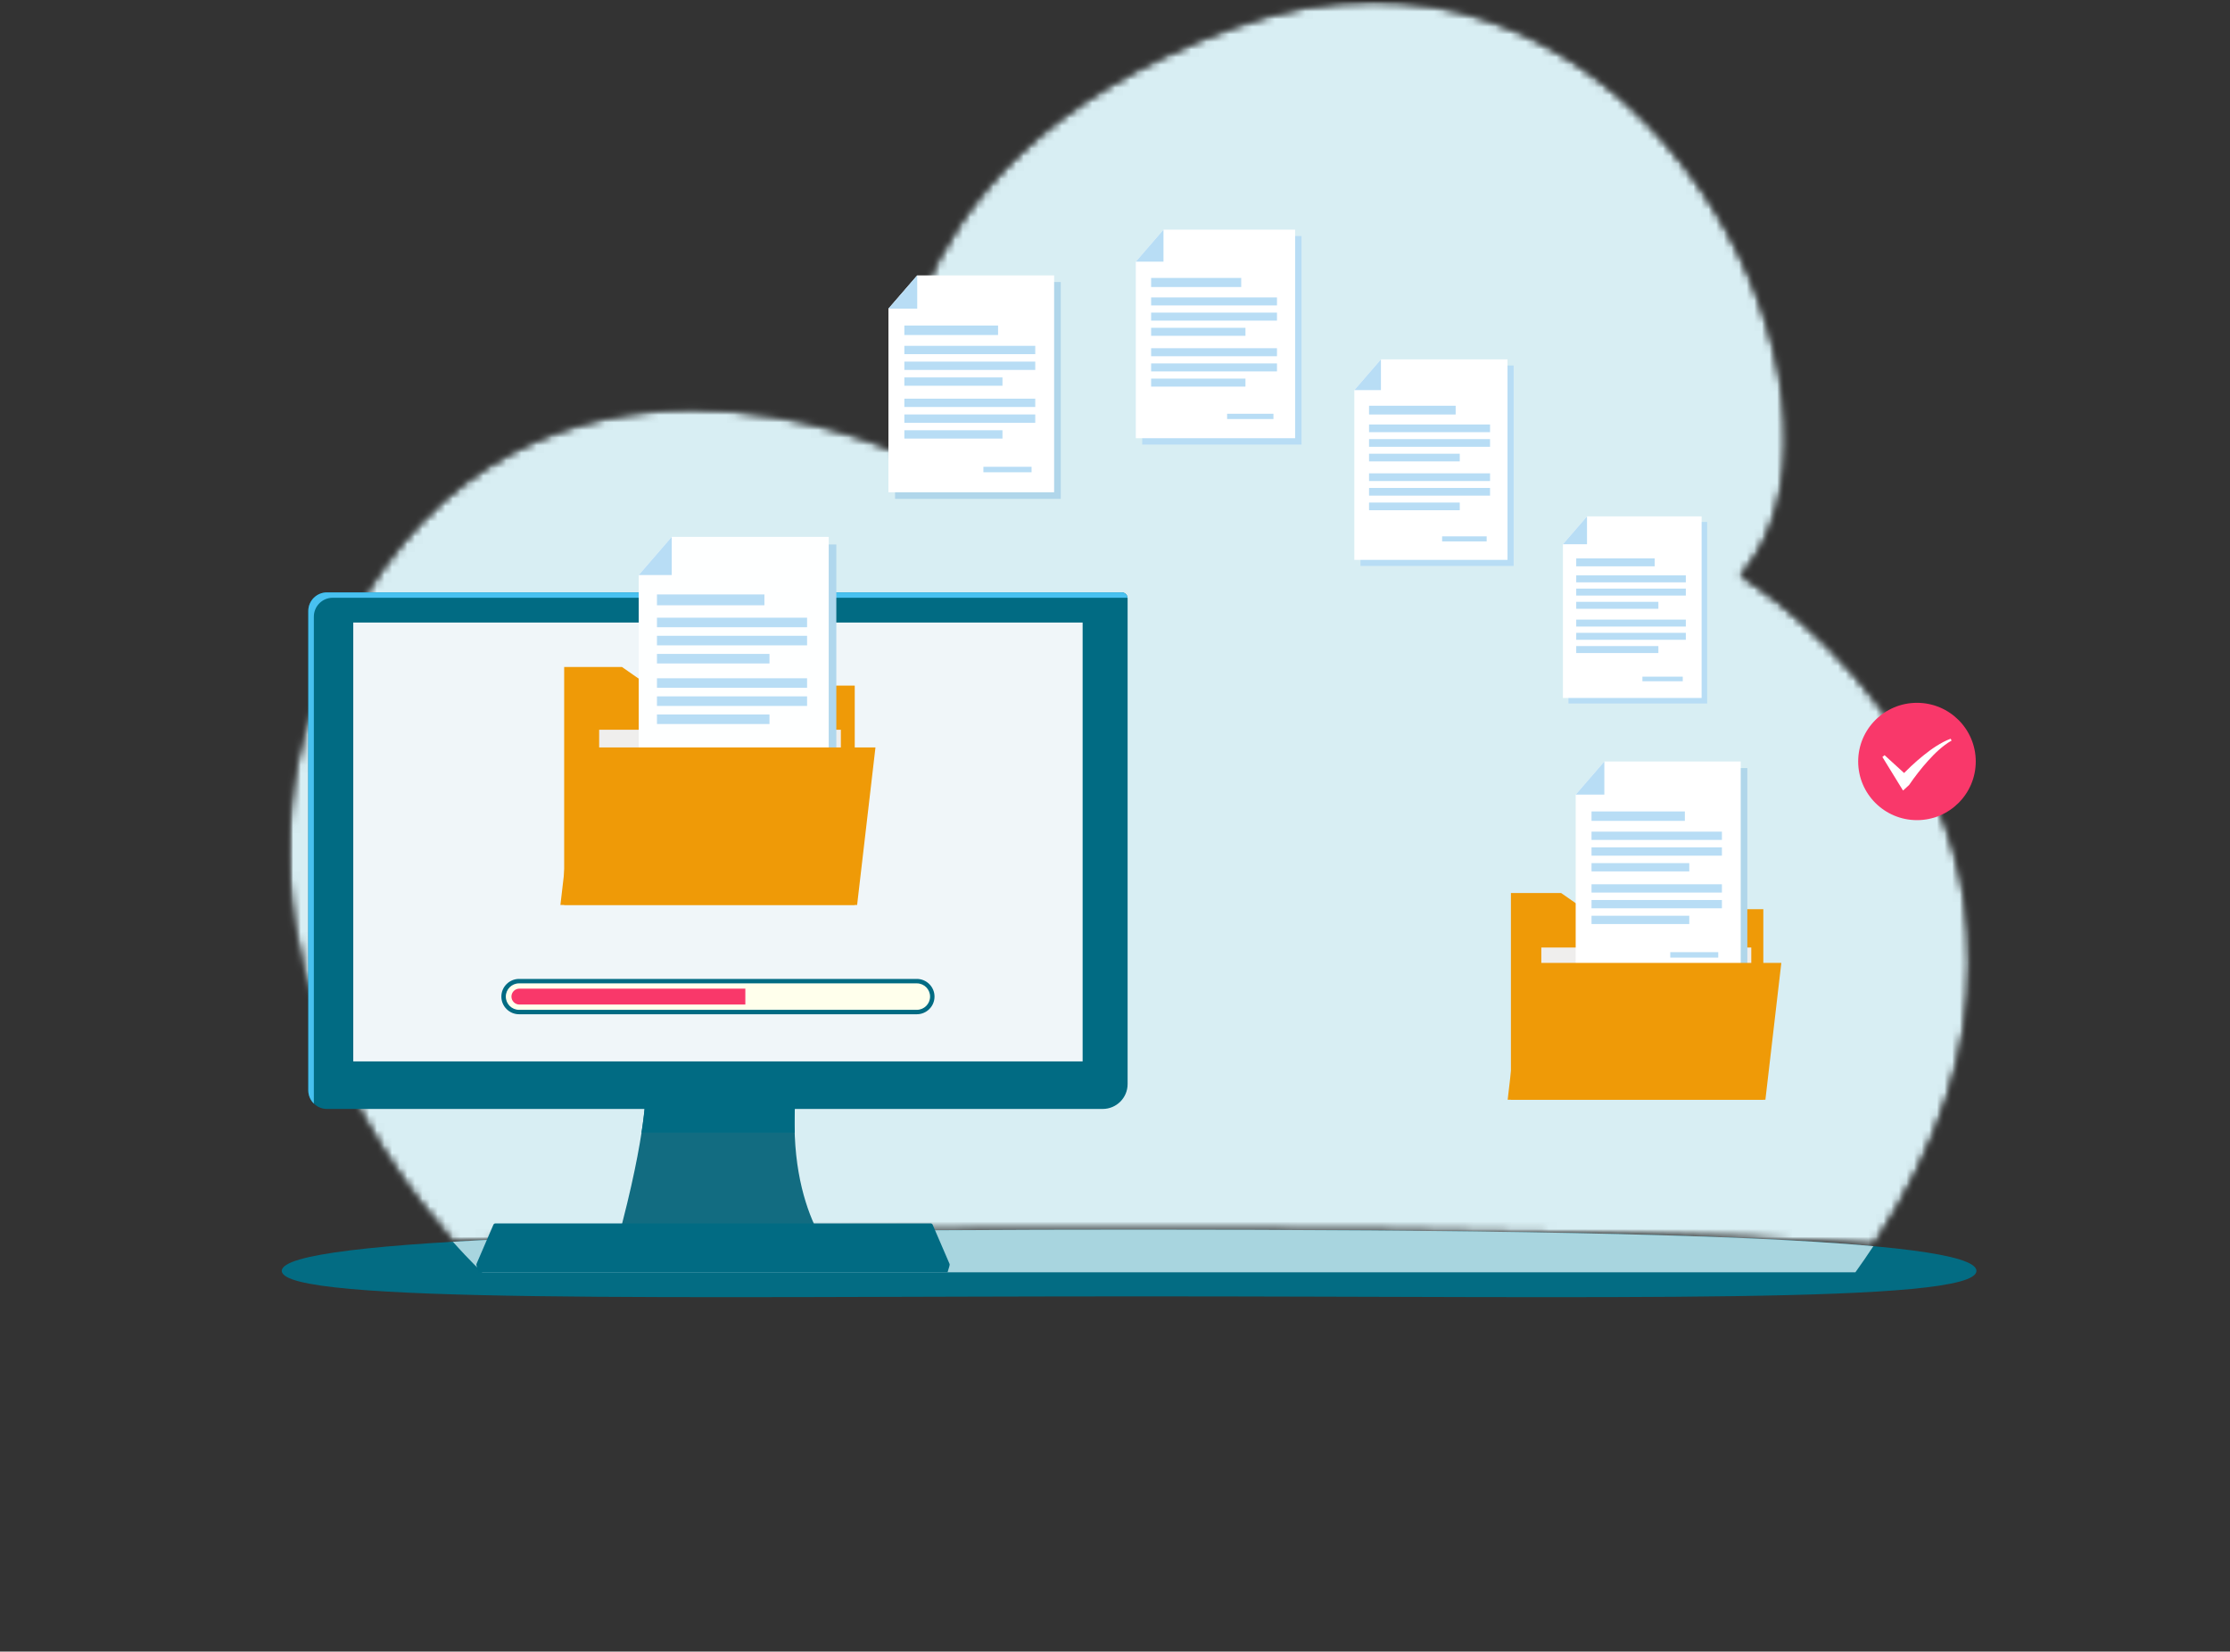 <svg width="293" height="217" viewBox="0 0 293 217" fill="none" xmlns="http://www.w3.org/2000/svg">
<rect x="0" y="0" width="293" height="217" fill="#333333" stroke="none"/>
<g clip-path="url(#clip0_32_4274)">
<path d="M259.683 166.977C259.683 171.366 211.485 170.329 150 170.329C88.514 170.329 37.023 171.366 37.023 166.977C37.023 162.589 88.514 161.569 150 161.569C211.485 161.569 259.683 162.589 259.683 166.977Z" fill="#036C83"/>
<mask id="mask0_32_4274" style="mask-type:luminance" maskUnits="userSpaceOnUse" x="37" y="0" width="222" height="164">
<path d="M37.826 0.102H258.878V163.747H37.826V0.102Z" fill="white"/>
</mask>
<g mask="url(#mask0_32_4274)">
<mask id="mask1_32_4274" style="mask-type:luminance" maskUnits="userSpaceOnUse" x="37" y="0" width="222" height="164">
<path d="M246.144 163.735C227.634 162.044 191.903 161.571 149.999 161.571C113.357 161.571 80.267 161.934 59.507 163.155C49.676 152.112 25.78 119.63 45.434 82.586C57.671 59.523 75.93 53.8 91.032 53.8C105.905 53.8 117.717 59.345 117.717 59.345C117.717 59.345 112.542 21.911 161.943 3.623C168.402 1.233 174.588 0.158 180.419 0.158C222.353 0.158 246.371 55.635 228.743 75.619C228.743 75.619 282.6 108.551 246.144 163.735Z" fill="white"/>
</mask>
<g mask="url(#mask1_32_4274)">
<mask id="mask2_32_4274" style="mask-type:luminance" maskUnits="userSpaceOnUse" x="37" y="0" width="222" height="164">
<path d="M246.144 163.737C227.634 162.046 191.903 161.573 149.999 161.573C113.357 161.573 80.267 161.936 59.507 163.157C49.676 152.114 25.78 119.632 45.434 82.588C57.671 59.525 75.93 53.802 91.032 53.802C105.905 53.802 117.717 59.347 117.717 59.347C117.717 59.347 112.542 21.913 161.943 3.625C168.402 1.235 174.588 0.16 180.419 0.16C222.353 0.16 246.371 55.637 228.743 75.621C228.743 75.621 282.6 108.553 246.144 163.737Z" fill="white"/>
</mask>
<g mask="url(#mask2_32_4274)">
<path d="M281.999 0.16H25.779V163.737H281.999V0.16Z" fill="#D8EEF3"/>
</g>
</g>
</g>
<path d="M243.779 167.168H63.36C63.36 167.168 61.824 165.755 59.507 163.154C80.267 161.932 113.357 161.569 150 161.569C191.903 161.569 227.634 162.042 246.144 163.733C245.394 164.869 244.604 166.016 243.779 167.168Z" fill="#A8D5DF"/>
<path d="M142.246 136.997H46.416V86.931C46.416 84.094 48.721 81.795 51.563 81.795H137.098C139.941 81.795 142.246 84.094 142.246 86.931V136.997Z" fill="#F4A7CB"/>
<path d="M84.817 143.69C84.817 143.69 84.909 150.027 80.262 166.155H110.465C110.465 166.155 103.255 159.819 104.546 143.69H84.817Z" fill="#126C81"/>
<path d="M104.416 148.818C104.366 147.23 104.398 145.527 104.545 143.69H84.816C84.816 143.69 84.838 145.259 84.289 148.818H104.416Z" fill="#016B83"/>
<path d="M64.828 160.913L62.616 166.043C62.536 166.227 62.672 166.432 62.872 167.168H124.498C124.698 166.432 124.833 166.227 124.754 166.043L122.541 160.913C122.498 160.812 122.396 160.745 122.285 160.745H65.084C64.973 160.745 64.872 160.812 64.828 160.913Z" fill="#016B83"/>
<path d="M144.882 145.703H42.961C41.605 145.703 40.506 144.606 40.506 143.254V80.282C40.506 78.93 41.605 77.833 42.961 77.833H147.386C147.811 77.833 148.156 78.177 148.156 78.601V142.436C148.156 144.241 146.69 145.703 144.882 145.703Z" fill="#016B83"/>
<path d="M41.237 144.925V81.025C41.237 79.652 42.347 78.539 43.714 78.539H148.15C148.117 78.144 147.789 77.833 147.386 77.833H42.961C41.605 77.833 40.506 78.93 40.506 80.282V143.254C40.506 143.938 40.788 144.556 41.241 145C41.24 144.974 41.237 144.95 41.237 144.925Z" fill="#48C1F0"/>
<path d="M142.246 139.455H46.416V81.795H142.246V139.455Z" fill="#F0F6F9"/>
<path d="M96.904 142.395C96.904 143.267 96.214 143.974 95.363 143.974C94.512 143.974 93.822 143.267 93.822 142.395C93.822 141.523 94.512 140.816 95.363 140.816C96.214 140.816 96.904 141.523 96.904 142.395Z" fill="#016B83"/>
<path d="M112.304 118.899H74.126V87.631H81.716L85.228 90.081H112.304V118.899Z" fill="#EF9A07"/>
<path d="M110.482 99.738H78.724V95.88H110.482V99.738Z" fill="#EFEEED"/>
<path d="M89.259 71.539L87.249 73.863L84.922 76.552V104.215H109.885V71.539H89.259Z" fill="#B0D7ED"/>
<path d="M88.259 70.539L83.922 75.552V103.215H108.885V70.539H88.259Z" fill="#FEFFFF"/>
<path d="M105.486 100.211H98.228V99.386H105.486V100.211Z" fill="#ACBBE0"/>
<path d="M101.102 85.917H86.319V87.171H101.102V85.917Z" fill="#B8DDF5"/>
<path d="M106.042 83.538H86.319V84.792H106.042V83.538Z" fill="#B8DDF5"/>
<path d="M106.042 81.157H86.319V82.411H106.042V81.157Z" fill="#B8DDF5"/>
<path d="M101.102 93.875H86.319V95.129H101.102V93.875Z" fill="#B8DDF5"/>
<path d="M106.042 91.496H86.319V92.751H106.042V91.496Z" fill="#B8DDF5"/>
<path d="M106.042 89.116H86.319V90.37H106.042V89.116Z" fill="#B8DDF5"/>
<path d="M100.437 79.526H86.319V78.101H100.437V79.526Z" fill="#B8DDF5"/>
<path d="M83.922 75.552H88.259V70.539L83.922 75.552Z" fill="#B8DDF5"/>
<path d="M112.617 118.902H73.633L76.043 98.206H115.027L112.617 118.902Z" fill="#EF9A07"/>
<path d="M120.46 128.619H68.2C66.918 128.619 65.874 129.661 65.874 130.941C65.874 132.22 66.918 133.262 68.2 133.262H120.46C121.743 133.262 122.786 132.22 122.786 130.941C122.786 129.661 121.743 128.619 120.46 128.619Z" fill="#016B83"/>
<path d="M120.46 129.202H68.201C67.238 129.202 66.459 129.981 66.459 130.942C66.459 131.9 67.238 132.679 68.201 132.679H120.46C121.422 132.679 122.202 131.9 122.202 130.942C122.202 129.981 121.422 129.202 120.46 129.202Z" fill="#FFFFEC"/>
<path d="M68.246 129.896C67.668 129.896 67.199 130.363 67.199 130.941C67.199 131.517 67.668 131.985 68.246 131.985H97.93V129.896H68.246Z" fill="#F9386A"/>
<path d="M231.684 144.492H198.521V117.332H205.115L208.165 119.458H231.684V144.492Z" fill="#EF9A07"/>
<path d="M230.101 127.847H202.514V124.495H230.101V127.847Z" fill="#EFEEED"/>
<path d="M211.665 100.915L209.919 102.933L207.898 105.269V129.299H229.582V100.915H211.665Z" fill="#B0D6EA"/>
<path d="M210.795 100.05L207.029 104.403V128.433H228.714V100.05H210.795Z" fill="white"/>
<path d="M225.761 125.82H219.457V125.103H225.761V125.82Z" fill="#B8DDF5"/>
<path d="M221.953 113.404H209.111V114.493H221.953V113.404Z" fill="#B8DDF5"/>
<path d="M226.243 111.337H209.111V112.425H226.243V111.337Z" fill="#B8DDF5"/>
<path d="M226.243 109.27H209.111V110.358H226.243V109.27Z" fill="#B8DDF5"/>
<path d="M221.953 120.318H209.111V121.408H221.953V120.318Z" fill="#B8DDF5"/>
<path d="M226.243 118.251H209.111V119.341H226.243V118.251Z" fill="#B8DDF5"/>
<path d="M226.243 116.184H209.111V117.273H226.243V116.184Z" fill="#B8DDF5"/>
<path d="M221.374 107.853H209.111V106.615H221.374V107.853Z" fill="#B8DDF5"/>
<path d="M207.029 104.403H210.795V100.05L207.029 104.403Z" fill="#B8DDF5"/>
<path d="M231.956 144.491H198.093L200.185 126.515H234.049L231.956 144.491Z" fill="#EF9A07"/>
<path d="M121.385 37.05L119.633 39.074L117.604 41.42V65.545H139.373V37.05H121.385Z" fill="#B0D6EA"/>
<path d="M120.514 36.181L116.731 40.552V64.677H138.501V36.181H120.514Z" fill="white"/>
<path d="M135.537 62.052H129.208V61.33H135.537V62.052Z" fill="#B8DDF5"/>
<path d="M131.715 49.59H118.823V50.683H131.715V49.59Z" fill="#B8DDF5"/>
<path d="M136.022 47.512H118.823V48.606H136.022V47.512Z" fill="#B8DDF5"/>
<path d="M136.022 45.438H118.823V46.532H136.022V45.438Z" fill="#B8DDF5"/>
<path d="M131.715 56.531H118.823V57.625H131.715V56.531Z" fill="#B8DDF5"/>
<path d="M136.022 54.455H118.823V55.549H136.022V54.455Z" fill="#B8DDF5"/>
<path d="M136.022 52.38H118.823V53.472H136.022V52.38Z" fill="#B8DDF5"/>
<path d="M131.135 44.017H118.823V42.773H131.135V44.017Z" fill="#B8DDF5"/>
<path d="M116.731 40.551H120.514V36.181L116.731 40.551Z" fill="#B8DDF5"/>
<path d="M153.709 31.013L152.024 32.96L150.073 35.217V58.411H171.005V31.013H153.709Z" fill="#B8DDF5"/>
<path d="M152.87 30.177L149.235 34.38V57.575H170.166V30.177H152.87Z" fill="white"/>
<path d="M167.317 55.056H161.231V54.363H167.317V55.056Z" fill="#B8DDF5"/>
<path d="M163.641 43.07H151.245V44.121H163.641V43.07Z" fill="#B8DDF5"/>
<path d="M167.782 41.073H151.245V42.126H167.782V41.073Z" fill="#B8DDF5"/>
<path d="M167.782 39.077H151.245V40.129H167.782V39.077Z" fill="#B8DDF5"/>
<path d="M163.641 49.744H151.245V50.795H163.641V49.744Z" fill="#B8DDF5"/>
<path d="M167.782 47.748H151.245V48.799H167.782V47.748Z" fill="#B8DDF5"/>
<path d="M167.782 45.751H151.245V46.803H167.782V45.751Z" fill="#B8DDF5"/>
<path d="M163.083 37.711H151.245V36.517H163.083V37.711Z" fill="#B8DDF5"/>
<path d="M149.235 34.38H152.87V30.177L149.235 34.38Z" fill="#B8DDF5"/>
<path d="M182.247 48.018L180.627 49.89L178.751 52.06V74.361H198.877V48.018H182.247Z" fill="#B8DDF5"/>
<path d="M181.441 47.218L177.945 51.258V73.561H198.071V47.218H181.441Z" fill="white"/>
<path d="M195.332 71.135H189.48V70.47H195.332V71.135Z" fill="#B8DDF5"/>
<path d="M191.796 59.613H179.879V60.624H191.796V59.613Z" fill="#B8DDF5"/>
<path d="M195.779 57.692H179.879V58.703H195.779V57.692Z" fill="#B8DDF5"/>
<path d="M195.779 55.773H179.879V56.785H195.779V55.773Z" fill="#B8DDF5"/>
<path d="M191.796 66.028H179.879V67.039H191.796V66.028Z" fill="#B8DDF5"/>
<path d="M195.779 64.111H179.879V65.122H195.779V64.111Z" fill="#B8DDF5"/>
<path d="M195.779 62.192H179.879V63.203H195.779V62.192Z" fill="#B8DDF5"/>
<path d="M191.26 54.46H179.879V53.31H191.26V54.46Z" fill="#B8DDF5"/>
<path d="M177.945 51.258H181.441V47.218L177.945 51.258Z" fill="#B8DDF5"/>
<path d="M209.246 68.576L207.778 70.272L206.08 72.236V92.433H224.305V68.576H209.246Z" fill="#B8DDF5"/>
<path d="M208.517 67.847L205.351 71.507V91.704H223.576V67.847H208.517Z" fill="white"/>
<path d="M221.096 89.508H215.797V88.905H221.096V89.508Z" fill="#B8DDF5"/>
<path d="M217.894 79.073H207.101V79.988H217.894V79.073Z" fill="#B8DDF5"/>
<path d="M221.5 77.334H207.101V78.25H221.5V77.334Z" fill="#B8DDF5"/>
<path d="M221.5 75.597H207.101V76.513H221.5V75.597Z" fill="#B8DDF5"/>
<path d="M217.894 84.885H207.101V85.8H217.894V84.885Z" fill="#B8DDF5"/>
<path d="M221.5 83.147H207.101V84.062H221.5V83.147Z" fill="#B8DDF5"/>
<path d="M221.5 81.408H207.101V82.323H221.5V81.408Z" fill="#B8DDF5"/>
<path d="M217.409 74.409H207.101V73.368H217.409V74.409Z" fill="#B8DDF5"/>
<path d="M205.351 71.507H208.517V67.847L205.351 71.507Z" fill="#B8DDF5"/>
<path d="M251.871 92.342C247.606 92.342 244.147 95.792 244.147 100.049C244.147 104.305 247.606 107.757 251.871 107.757C256.137 107.757 259.595 104.305 259.595 100.049C259.595 95.792 256.137 92.342 251.871 92.342Z" fill="#F9386A"/>
<path d="M256.304 97.06C255.636 97.301 255.013 97.648 254.414 98.025C253.813 98.403 253.251 98.832 252.7 99.272C252.147 99.713 251.619 100.182 251.102 100.663C250.788 100.958 250.481 101.257 250.178 101.563L247.614 99.222L247.328 99.458L249.601 103.157L250.04 103.869L250.835 103.142C251.2 102.599 251.613 102.042 252.028 101.509C252.447 100.974 252.88 100.449 253.337 99.946C253.795 99.444 254.266 98.95 254.776 98.504C255.285 98.057 255.822 97.637 256.415 97.309L256.304 97.06Z" fill="white"/>
</g>
<defs>
<clipPath id="clip0_32_4274">
<rect width="293" height="217" fill="white"/>
</clipPath>
</defs>
</svg>
